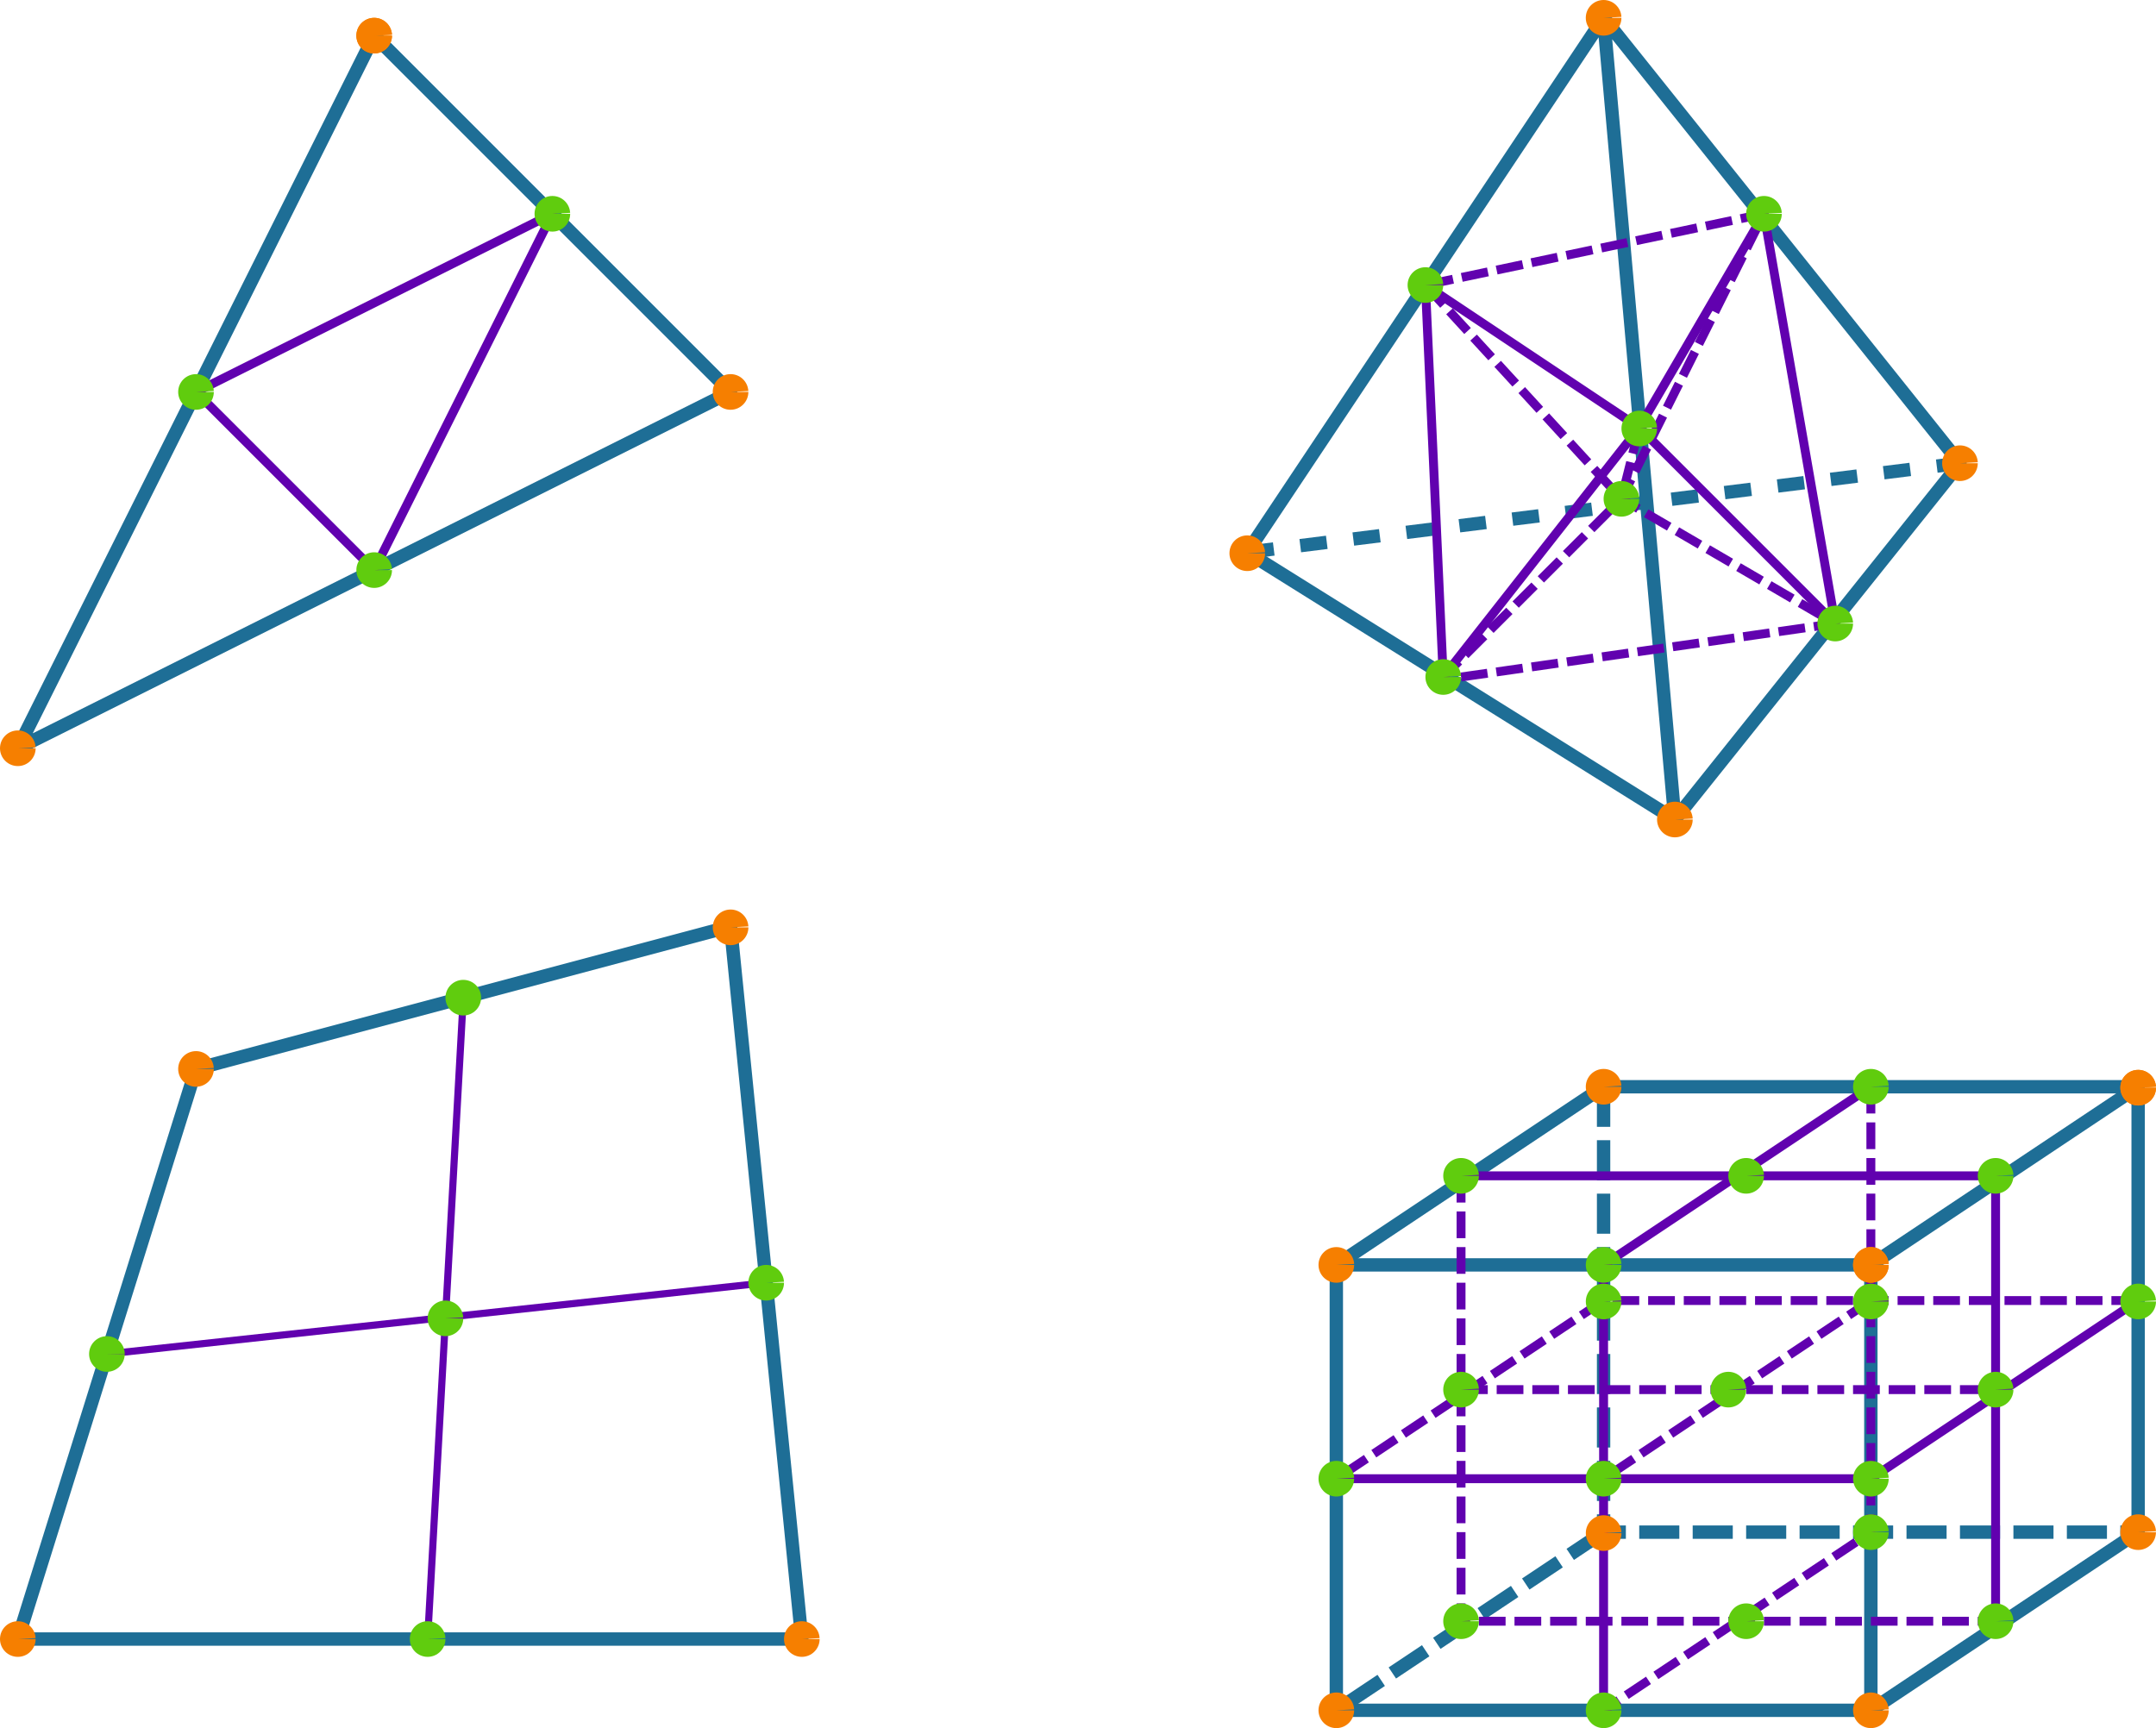 <?xml version="1.0" encoding="UTF-8" standalone="no"?>
<!DOCTYPE svg PUBLIC "-//W3C//DTD SVG 1.1//EN" "http://www.w3.org/Graphics/SVG/1.1/DTD/svg11.dtd">
<svg xmlns="http://www.w3.org/2000/svg" xmlns:xlink="http://www.w3.org/1999/xlink" version="1.1" width="242pt" height="194pt" viewBox="0 0 242 194">
<g enable-background="new">
<clipPath id="cp0">
<path transform="matrix(.12,0,0,-.12,0,194)" d="M 0 0 L 2016.67 0 L 2016.67 1616.67 L 0 1616.67 Z "/>
</clipPath>
<g clip-path="url(#cp0)">
<path transform="matrix(.12,0,0,-.12,0,194)" stroke-width="12.5" stroke-linecap="butt" stroke-linejoin="round" fill="none" stroke="#1e6e96" d="M 350 1583.33 L 16.668 916.668 L 683.332 1250 L 350 1583.33 "/>
<path transform="matrix(.12,0,0,-.12,0,194)" stroke-width="8.333" stroke-linecap="butt" stroke-linejoin="round" fill="none" stroke="#6101af" d="M 183.332 1250 L 350 1083.33 L 516.668 1416.67 L 183.332 1250 "/>
<path transform="matrix(.12,0,0,-.12,0,194)" stroke-width="12.5" stroke-linecap="butt" stroke-linejoin="round" fill="none" stroke="#1e6e96" d="M 16.668 83.332 L 750 83.332 L 683.332 750 L 183.332 616.668 Z M 16.668 83.332 "/>
<path transform="matrix(.12,0,0,-.12,0,194)" stroke-width="6.667" stroke-linecap="butt" stroke-miterlimit="4" stroke-linejoin="miter" fill="none" stroke="#6101af" d="M 100 350 L 716.668 416.668 "/>
<path transform="matrix(.12,0,0,-.12,0,194)" stroke-width="6.667" stroke-linecap="butt" stroke-miterlimit="4" stroke-linejoin="miter" fill="none" stroke="#6101af" d="M 433.332 683.332 L 400 83.332 "/>
<path transform="matrix(.12,0,0,-.12,0,194)" stroke-width="12.5" stroke-linecap="butt" stroke-linejoin="round" fill="none" stroke="#1e6e96" d="M 1499.96 1600 L 1166.63 1100 L 1566.63 850 L 1499.96 1600 L 1833.3 1183.33 L 1566.63 850 "/>
<path transform="matrix(.12,0,0,-.12,0,194)" stroke-width="12.5" stroke-linecap="butt" stroke-dasharray="25,25" stroke-miterlimit="4" stroke-linejoin="miter" fill="none" stroke="#1e6e96" d="M 1166.63 1100 L 1833.3 1183.33 "/>
<path transform="matrix(.12,0,0,-.12,0,194)" stroke-width="8.333" stroke-linecap="butt" stroke-dasharray="25,8.333" stroke-linejoin="round" fill="none" stroke="#6101af" d="M 1366.63 983.332 L 1716.63 1033.33 L 1516.63 1150 L 1349.96 983.332 "/>
<path transform="matrix(.12,0,0,-.12,0,194)" stroke-width="8.333" stroke-linecap="butt" stroke-dasharray="25,8.333" stroke-linejoin="round" fill="none" stroke="#6101af" d="M 1333.3 1350 L 1516.63 1150 L 1649.96 1416.67 L 1333.3 1350 "/>
<path transform="matrix(.12,0,0,-.12,0,194)" stroke-width="8.333" stroke-linecap="butt" stroke-linejoin="round" fill="none" stroke="#6101af" d="M 1533.3 1216.67 L 1716.63 1033.33 L 1649.96 1416.67 L 1533.3 1216.67 "/>
<path transform="matrix(.12,0,0,-.12,0,194)" stroke-width="8.333" stroke-linecap="butt" stroke-linejoin="round" fill="none" stroke="#6101af" d="M 1349.96 983.332 L 1533.3 1216.67 L 1333.3 1350 L 1349.96 983.332 "/>
<path transform="matrix(.12,0,0,-.12,0,194)" stroke-width="8.333" stroke-linecap="butt" stroke-dasharray="25,8.333" stroke-miterlimit="4" stroke-linejoin="miter" fill="none" stroke="#6101af" d="M 1533.3 1216.67 L 1516.63 1150 "/>
<path transform="matrix(.12,0,0,-.12,0,194)" stroke-width="12.5" stroke-linecap="butt" stroke-linejoin="round" fill="none" stroke="#1e6e96" d="M 1249.96 16.668 L 1749.96 16.668 L 1749.96 433.332 L 1249.96 433.332 Z "/>
<path transform="matrix(.12,0,0,-.12,0,194)" stroke-width="12.5" stroke-linecap="butt" stroke-miterlimit="4" stroke-linejoin="miter" fill="none" stroke="#1e6e96" d="M 1249.96 433.332 L 1499.96 600 L 1999.96 600 L 1999.96 183.332 L 1749.96 16.668 "/>
<path transform="matrix(.12,0,0,-.12,0,194)" stroke-width="12.5" stroke-linecap="butt" stroke-miterlimit="4" stroke-linejoin="miter" fill="none" stroke="#1e6e96" d="M 1749.96 433.332 L 1999.96 600 "/>
<path transform="matrix(.12,0,0,-.12,0,194)" stroke-width="12.5" stroke-linecap="butt" stroke-dasharray="37.5,12.5" stroke-miterlimit="4" stroke-linejoin="miter" fill="none" stroke="#1e6e96" d="M 1499.96 600 L 1499.96 183.332 L 1999.96 183.332 "/>
<path transform="matrix(.12,0,0,-.12,0,194)" stroke-width="12.5" stroke-linecap="butt" stroke-dasharray="37.5,12.5" stroke-miterlimit="4" stroke-linejoin="miter" fill="none" stroke="#1e6e96" d="M 1499.96 183.332 L 1249.96 16.668 "/>
<path transform="matrix(.12,0,0,-.12,0,194)" stroke-width="8.333" stroke-linecap="butt" stroke-miterlimit="4" stroke-linejoin="miter" fill="none" stroke="#6101af" d="M 1249.96 233.332 L 1749.96 233.332 L 1999.96 400 "/>
<path transform="matrix(.12,0,0,-.12,0,194)" stroke-width="8.333" stroke-linecap="butt" stroke-dasharray="25,8.333" stroke-miterlimit="4" stroke-linejoin="miter" fill="none" stroke="#6101af" d="M 1999.96 400 L 1499.96 400 L 1249.96 233.332 "/>
<path transform="matrix(.12,0,0,-.12,0,194)" stroke-width="8.333" stroke-linecap="butt" stroke-dasharray="25,8.333" stroke-miterlimit="4" stroke-linejoin="miter" fill="none" stroke="#6101af" d="M 1749.96 600 L 1749.96 183.332 L 1499.96 16.668 "/>
<path transform="matrix(.12,0,0,-.12,0,194)" stroke-width="8.333" stroke-linecap="butt" stroke-dasharray="25,8.333" stroke-miterlimit="4" stroke-linejoin="miter" fill="none" stroke="#6101af" d="M 1366.63 516.668 L 1366.63 100 L 1866.63 100 "/>
<path transform="matrix(.12,0,0,-.12,0,194)" stroke-width="8.333" stroke-linecap="butt" stroke-miterlimit="4" stroke-linejoin="miter" fill="none" stroke="#6101af" d="M 1866.63 100 L 1866.63 516.668 L 1366.63 516.668 "/>
<path transform="matrix(.12,0,0,-.12,0,194)" stroke-width="8.333" stroke-linecap="butt" stroke-miterlimit="4" stroke-linejoin="miter" fill="none" stroke="#6101af" d="M 1749.96 600 L 1499.96 433.332 L 1499.96 16.668 "/>
<path transform="matrix(.12,0,0,-.12,0,194)" stroke-width="8.333" stroke-linecap="butt" stroke-dasharray="25,8.333" stroke-miterlimit="4" stroke-linejoin="miter" fill="none" stroke="#6101af" d="M 1366.63 316.668 L 1866.63 316.668 "/>
<path transform="matrix(.12,0,0,-.12,0,194)" stroke-width="8.333" stroke-linecap="butt" stroke-dasharray="25,8.333" stroke-miterlimit="4" stroke-linejoin="miter" fill="none" stroke="#6101af" d="M 1749.96 400 L 1499.96 233.332 "/>
<path transform="matrix(.12,0,0,-.12,0,194)" d="M 366.668 1583.33 C 366.668 1574.12 359.207 1566.67 350 1566.67 C 340.793 1566.67 333.332 1574.12 333.332 1583.33 C 333.332 1592.54 340.793 1600 350 1600 C 358.852 1600 366.176 1593.07 366.633 1584.21 L 350 1583.33 Z " fill="#f67f00"/>
<path transform="matrix(.12,0,0,-.12,0,194)" d="M 366.668 1583.33 C 366.668 1574.12 359.207 1566.67 350 1566.67 C 340.793 1566.67 333.332 1574.12 333.332 1583.33 C 333.332 1592.54 340.793 1600 350 1600 C 358.852 1600 366.176 1593.07 366.633 1584.21 L 350 1583.33 Z " fill="#f67f00"/>
<path transform="matrix(.12,0,0,-.12,0,194)" d="M 700 1250 C 700 1240.79 692.543 1233.33 683.332 1233.33 C 674.125 1233.33 666.668 1240.79 666.668 1250 C 666.668 1259.21 674.125 1266.67 683.332 1266.67 C 692.184 1266.67 699.508 1259.73 699.965 1250.88 L 683.332 1250 Z " fill="#f67f00"/>
<path transform="matrix(.12,0,0,-.12,0,194)" d="M 33.332 916.668 C 33.332 907.457 25.875 900 16.668 900 C 7.457 900 0 907.457 0 916.668 C 0 925.875 7.457 933.332 16.668 933.332 C 25.516 933.332 32.84 926.398 33.301 917.543 L 16.668 916.668 Z " fill="#f67f00"/>
<path transform="matrix(.12,0,0,-.12,0,194)" d="M 200 1250 C 200 1240.79 192.543 1233.33 183.332 1233.33 C 174.125 1233.33 166.668 1240.79 166.668 1250 C 166.668 1259.21 174.125 1266.67 183.332 1266.67 C 192.184 1266.67 199.508 1259.73 199.965 1250.88 L 183.332 1250 Z " fill="#60cc0e"/>
<path transform="matrix(.12,0,0,-.12,0,194)" d="M 366.668 1083.33 C 366.668 1074.12 359.207 1066.67 350 1066.67 C 340.793 1066.67 333.332 1074.12 333.332 1083.33 C 333.332 1092.54 340.793 1100 350 1100 C 358.852 1100 366.176 1093.07 366.633 1084.21 L 350 1083.33 Z " fill="#60cc0e"/>
<path transform="matrix(.12,0,0,-.12,0,194)" d="M 533.332 1416.67 C 533.332 1407.46 525.875 1400 516.668 1400 C 507.457 1400 500 1407.46 500 1416.67 C 500 1425.88 507.457 1433.33 516.668 1433.33 C 525.516 1433.33 532.84 1426.4 533.301 1417.54 L 516.668 1416.67 Z " fill="#60cc0e"/>
<path transform="matrix(.12,0,0,-.12,0,194)" d="M 200 616.668 C 200 607.457 192.543 600 183.332 600 C 174.125 600 166.668 607.457 166.668 616.668 C 166.668 625.875 174.125 633.332 183.332 633.332 C 192.184 633.332 199.508 626.398 199.965 617.543 L 183.332 616.668 Z " fill="#f67f00"/>
<path transform="matrix(.12,0,0,-.12,0,194)" d="M 700.035 749.125 C 700.035 739.91 692.543 732.457 683.367 732.457 C 674.148 732.457 666.699 739.91 666.699 749.125 C 666.699 758.332 674.148 765.793 683.367 765.793 C 692.215 765.793 699.543 758.852 700 750 L 683.367 749.125 Z " fill="#f67f00"/>
<path transform="matrix(.12,0,0,-.12,0,194)" d="M 766.668 83.332 C 766.668 74.125 759.207 66.668 750 66.668 C 740.793 66.668 733.332 74.125 733.332 83.332 C 733.332 92.543 740.793 100 750 100 C 758.852 100 766.176 93.066 766.633 84.207 L 750 83.332 Z " fill="#f67f00"/>
<path transform="matrix(.12,0,0,-.12,0,194)" d="M 33.332 83.332 C 33.332 74.125 25.875 66.668 16.668 66.668 C 7.457 66.668 0 74.125 0 83.332 C 0 92.543 7.457 100 16.668 100 C 25.516 100 32.84 93.066 33.301 84.207 L 16.668 83.332 Z " fill="#f67f00"/>
<path transform="matrix(.12,0,0,-.12,0,194)" d="M 450 683.332 C 450 674.125 442.543 666.668 433.332 666.668 C 424.125 666.668 416.668 674.125 416.668 683.332 C 416.668 692.543 424.125 700 433.332 700 C 442.383 700 449.809 692.773 450 683.727 " fill="#60cc0e"/>
<path transform="matrix(.12,0,0,-.12,0,194)" d="M 733.332 416.668 C 733.332 407.457 725.875 400 716.668 400 C 707.457 400 700 407.457 700 416.668 C 700 425.875 707.457 433.332 716.668 433.332 C 725.516 433.332 732.84 426.398 733.301 417.543 L 716.668 416.668 Z " fill="#60cc0e"/>
<path transform="matrix(.12,0,0,-.12,0,194)" d="M 433.332 383.332 C 433.332 374.125 425.875 366.668 416.668 366.668 C 407.457 366.668 400 374.125 400 383.332 C 400 392.543 407.457 400 416.668 400 C 425.516 400 432.84 393.066 433.301 384.207 L 416.668 383.332 Z " fill="#60cc0e"/>
<path transform="matrix(.12,0,0,-.12,0,194)" d="M 116.668 350 C 116.668 340.793 109.207 333.332 100 333.332 C 90.793 333.332 83.332 340.793 83.332 350 C 83.332 359.207 90.793 366.668 100 366.668 C 109.117 366.668 116.535 359.34 116.668 350.258 L 100 350 Z " fill="#60cc0e"/>
<path transform="matrix(.12,0,0,-.12,0,194)" d="M 416.668 83.332 C 416.668 74.125 409.207 66.668 400 66.668 C 390.793 66.668 383.332 74.125 383.332 83.332 C 383.332 92.543 390.793 100 400 100 C 408.852 100 416.176 93.066 416.633 84.207 L 400 83.332 Z " fill="#60cc0e"/>
<path transform="matrix(.12,0,0,-.12,0,194)" d="M 1183.33 1099.12 C 1183.33 1089.91 1175.88 1082.46 1166.67 1082.46 C 1157.46 1082.46 1150 1089.91 1150 1099.12 C 1150 1108.33 1157.46 1115.79 1166.67 1115.79 C 1175.52 1115.79 1182.84 1108.85 1183.3 1100 L 1166.67 1099.12 Z " fill="#f67f00"/>
<path transform="matrix(.12,0,0,-.12,0,194)" d="M 1516.63 1600 C 1516.63 1590.79 1509.18 1583.33 1499.96 1583.33 C 1490.79 1583.33 1483.3 1590.79 1483.3 1600 C 1483.3 1609.21 1490.79 1616.67 1499.96 1616.67 C 1508.85 1616.67 1516.15 1609.73 1516.63 1600.88 L 1499.96 1600 Z " fill="#f67f00"/>
<path transform="matrix(.12,0,0,-.12,0,194)" d="M 1849.96 1183.33 C 1849.96 1174.12 1842.52 1166.67 1833.3 1166.67 C 1824.12 1166.67 1816.63 1174.12 1816.63 1183.33 C 1816.63 1192.54 1824.12 1200 1833.3 1200 C 1842.18 1200 1849.48 1193.07 1849.96 1184.21 L 1833.3 1183.33 Z " fill="#f67f00"/>
<path transform="matrix(.12,0,0,-.12,0,194)" d="M 1583.3 850 C 1583.3 840.793 1575.85 833.332 1566.63 833.332 C 1557.46 833.332 1549.96 840.793 1549.96 850 C 1549.96 859.207 1557.46 866.668 1566.63 866.668 C 1575.52 866.668 1582.82 859.734 1583.3 850.875 L 1566.63 850 Z " fill="#f67f00"/>
<path transform="matrix(.12,0,0,-.12,0,194)" d="M 1349.96 1350 C 1349.96 1340.79 1342.52 1333.33 1333.3 1333.33 C 1324.12 1333.33 1316.63 1340.79 1316.63 1350 C 1316.63 1359.21 1324.12 1366.67 1333.3 1366.67 C 1342.18 1366.67 1349.48 1359.73 1349.96 1350.88 L 1333.3 1350 Z " fill="#60cc0e"/>
<path transform="matrix(.12,0,0,-.12,0,194)" d="M 1666.63 1416.67 C 1666.63 1407.46 1659.18 1400 1649.96 1400 C 1640.79 1400 1633.3 1407.46 1633.3 1416.67 C 1633.3 1425.88 1640.79 1433.33 1649.96 1433.33 C 1658.85 1433.33 1666.15 1426.4 1666.63 1417.54 L 1649.96 1416.67 Z " fill="#60cc0e"/>
<path transform="matrix(.12,0,0,-.12,0,194)" d="M 1733.3 1033.33 C 1733.3 1024.12 1725.85 1016.67 1716.63 1016.67 C 1707.46 1016.67 1699.96 1024.12 1699.96 1033.33 C 1699.96 1042.54 1707.46 1050 1716.63 1050 C 1725.52 1050 1732.82 1043.07 1733.3 1034.21 L 1716.63 1033.33 Z " fill="#60cc0e"/>
<path transform="matrix(.12,0,0,-.12,0,194)" d="M 1366.63 983.332 C 1366.63 974.125 1359.18 966.668 1349.96 966.668 C 1340.79 966.668 1333.3 974.125 1333.3 983.332 C 1333.3 992.543 1340.79 1000 1349.96 1000 C 1358.85 1000 1366.15 993.066 1366.63 984.207 L 1349.96 983.332 Z " fill="#60cc0e"/>
<path transform="matrix(.12,0,0,-.12,0,194)" d="M 1533.3 1150 C 1533.3 1140.79 1525.85 1133.33 1516.63 1133.33 C 1507.46 1133.33 1499.96 1140.79 1499.96 1150 C 1499.96 1159.21 1507.46 1166.67 1516.63 1166.67 C 1525.52 1166.67 1532.82 1159.73 1533.3 1150.88 L 1516.63 1150 Z " fill="#60cc0e"/>
<path transform="matrix(.12,0,0,-.12,0,194)" d="M 1550 1215.79 C 1550 1206.57 1542.54 1199.12 1533.33 1199.12 C 1524.12 1199.12 1516.67 1206.57 1516.67 1215.79 C 1516.67 1225 1524.12 1232.46 1533.33 1232.46 C 1542.18 1232.46 1549.51 1225.52 1549.96 1216.67 L 1533.33 1215.79 Z " fill="#60cc0e"/>
<path transform="matrix(.12,0,0,-.12,0,194)" d="M 1516.63 600 C 1516.63 590.793 1509.18 583.332 1499.96 583.332 C 1490.79 583.332 1483.3 590.793 1483.3 600 C 1483.3 609.207 1490.79 616.668 1499.96 616.668 C 1508.85 616.668 1516.15 609.734 1516.63 600.875 L 1499.96 600 Z " fill="#f67f00"/>
<path transform="matrix(.12,0,0,-.12,0,194)" d="M 2016.67 599.125 C 2016.67 589.91 2009.21 582.457 2000 582.457 C 1990.79 582.457 1983.33 589.91 1983.33 599.125 C 1983.33 608.332 1990.79 615.793 2000 615.793 C 2008.85 615.793 2016.18 608.852 2016.63 600 L 2000 599.125 Z " fill="#f67f00"/>
<path transform="matrix(.12,0,0,-.12,0,194)" d="M 2016.67 599.125 C 2016.67 589.91 2009.21 582.457 2000 582.457 C 1990.79 582.457 1983.33 589.91 1983.33 599.125 C 1983.33 608.332 1990.79 615.793 2000 615.793 C 2008.85 615.793 2016.18 608.852 2016.63 600 L 2000 599.125 Z " fill="#f67f00"/>
<path transform="matrix(.12,0,0,-.12,0,194)" d="M 2016.63 183.332 C 2016.63 174.125 2009.18 166.668 1999.96 166.668 C 1990.79 166.668 1983.3 174.125 1983.3 183.332 C 1983.3 192.543 1990.79 200 1999.96 200 C 2008.85 200 2016.15 193.066 2016.63 184.207 L 1999.96 183.332 Z " fill="#f67f00"/>
<path transform="matrix(.12,0,0,-.12,0,194)" d="M 1266.63 16.668 C 1266.63 7.457 1259.18 0 1249.96 0 C 1240.79 0 1233.3 7.457 1233.3 16.668 C 1233.3 25.875 1240.79 33.332 1249.96 33.332 C 1258.85 33.332 1266.15 26.398 1266.63 17.543 L 1249.96 16.668 Z " fill="#f67f00"/>
<path transform="matrix(.12,0,0,-.12,0,194)" d="M 1516.67 182.457 C 1516.67 173.242 1509.21 165.793 1500 165.793 C 1490.79 165.793 1483.33 173.242 1483.33 182.457 C 1483.33 191.668 1490.79 199.125 1500 199.125 C 1508.85 199.125 1516.18 192.184 1516.63 183.332 L 1500 182.457 Z " fill="#f67f00"/>
<path transform="matrix(.12,0,0,-.12,0,194)" d="M 1766.63 16.668 C 1766.63 7.457 1759.18 0 1749.96 0 C 1740.79 0 1733.3 7.457 1733.3 16.668 C 1733.3 25.875 1740.79 33.332 1749.96 33.332 C 1758.85 33.332 1766.15 26.398 1766.63 17.543 L 1749.96 16.668 Z " fill="#f67f00"/>
<path transform="matrix(.12,0,0,-.12,0,194)" d="M 1766.63 433.332 C 1766.63 424.125 1759.18 416.668 1749.96 416.668 C 1740.79 416.668 1733.3 424.125 1733.3 433.332 C 1733.3 442.543 1740.79 450 1749.96 450 C 1758.85 450 1766.15 443.066 1766.63 434.207 L 1749.96 433.332 Z " fill="#f67f00"/>
<path transform="matrix(.12,0,0,-.12,0,194)" d="M 1766.63 433.332 C 1766.63 424.125 1759.18 416.668 1749.96 416.668 C 1740.79 416.668 1733.3 424.125 1733.3 433.332 C 1733.3 442.543 1740.79 450 1749.96 450 C 1758.85 450 1766.15 443.066 1766.63 434.207 L 1749.96 433.332 Z " fill="#f67f00"/>
<path transform="matrix(.12,0,0,-.12,0,194)" d="M 1266.63 433.332 C 1266.63 424.125 1259.18 416.668 1249.96 416.668 C 1240.79 416.668 1233.3 424.125 1233.3 433.332 C 1233.3 442.543 1240.79 450 1249.96 450 C 1258.85 450 1266.15 443.066 1266.63 434.207 L 1249.96 433.332 Z " fill="#f67f00"/>
<path transform="matrix(.12,0,0,-.12,0,194)" d="M 1383.3 516.668 C 1383.3 507.457 1375.85 500 1366.63 500 C 1357.46 500 1349.96 507.457 1349.96 516.668 C 1349.96 525.875 1357.46 533.332 1366.63 533.332 C 1375.52 533.332 1382.82 526.398 1383.3 517.543 L 1366.63 516.668 Z " fill="#60cc0e"/>
<path transform="matrix(.12,0,0,-.12,0,194)" d="M 1766.63 600 C 1766.63 590.793 1759.18 583.332 1749.96 583.332 C 1740.79 583.332 1733.3 590.793 1733.3 600 C 1733.3 609.207 1740.79 616.668 1749.96 616.668 C 1758.85 616.668 1766.15 609.734 1766.63 600.875 L 1749.96 600 Z " fill="#60cc0e"/>
<path transform="matrix(.12,0,0,-.12,0,194)" d="M 1883.3 516.668 C 1883.3 507.457 1875.85 500 1866.63 500 C 1857.46 500 1849.96 507.457 1849.96 516.668 C 1849.96 525.875 1857.46 533.332 1866.63 533.332 C 1875.52 533.332 1882.82 526.398 1883.3 517.543 L 1866.63 516.668 Z " fill="#60cc0e"/>
<path transform="matrix(.12,0,0,-.12,0,194)" d="M 1516.63 433.332 C 1516.63 424.125 1509.18 416.668 1499.96 416.668 C 1490.79 416.668 1483.3 424.125 1483.3 433.332 C 1483.3 442.543 1490.79 450 1499.96 450 C 1508.85 450 1516.15 443.066 1516.63 434.207 L 1499.96 433.332 Z " fill="#60cc0e"/>
<path transform="matrix(.12,0,0,-.12,0,194)" d="M 1649.96 516.668 C 1649.96 507.457 1642.52 500 1633.3 500 C 1624.12 500 1616.63 507.457 1616.63 516.668 C 1616.63 525.875 1624.12 533.332 1633.3 533.332 C 1642.18 533.332 1649.48 526.398 1649.96 517.543 L 1633.3 516.668 Z " fill="#60cc0e"/>
<path transform="matrix(.12,0,0,-.12,0,194)" d="M 1883.3 316.668 C 1883.3 307.457 1875.85 300 1866.63 300 C 1857.46 300 1849.96 307.457 1849.96 316.668 C 1849.96 325.875 1857.46 333.332 1866.63 333.332 C 1875.52 333.332 1882.82 326.398 1883.3 317.543 L 1866.63 316.668 Z " fill="#60cc0e"/>
<path transform="matrix(.12,0,0,-.12,0,194)" d="M 2016.67 399.125 C 2016.67 389.91 2009.21 382.457 2000 382.457 C 1990.79 382.457 1983.33 389.91 1983.33 399.125 C 1983.33 408.332 1990.79 415.793 2000 415.793 C 2008.85 415.793 2016.18 408.852 2016.63 400 L 2000 399.125 Z " fill="#60cc0e"/>
<path transform="matrix(.12,0,0,-.12,0,194)" d="M 1883.3 100 C 1883.3 90.793 1875.85 83.332 1866.63 83.332 C 1857.46 83.332 1849.96 90.793 1849.96 100 C 1849.96 109.207 1857.46 116.668 1866.63 116.668 C 1875.52 116.668 1882.82 109.734 1883.3 100.875 L 1866.63 100 Z " fill="#60cc0e"/>
<path transform="matrix(.12,0,0,-.12,0,194)" d="M 1766.63 233.332 C 1766.63 224.125 1759.18 216.668 1749.96 216.668 C 1740.79 216.668 1733.3 224.125 1733.3 233.332 C 1733.3 242.543 1740.79 250 1749.96 250 C 1758.85 250 1766.15 243.066 1766.63 234.207 L 1749.96 233.332 Z " fill="#60cc0e"/>
<path transform="matrix(.12,0,0,-.12,0,194)" d="M 1516.63 16.668 C 1516.63 7.457 1509.18 0 1499.96 0 C 1490.79 0 1483.3 7.457 1483.3 16.668 C 1483.3 25.875 1490.79 33.332 1499.96 33.332 C 1508.85 33.332 1516.15 26.398 1516.63 17.543 L 1499.96 16.668 Z " fill="#60cc0e"/>
<path transform="matrix(.12,0,0,-.12,0,194)" d="M 1633.3 316.668 C 1633.3 307.457 1625.85 300 1616.63 300 C 1607.46 300 1599.96 307.457 1599.96 316.668 C 1599.96 325.875 1607.46 333.332 1616.63 333.332 C 1625.52 333.332 1632.82 326.398 1633.3 317.543 L 1616.63 316.668 Z " fill="#60cc0e"/>
<path transform="matrix(.12,0,0,-.12,0,194)" d="M 1266.63 233.332 C 1266.63 224.125 1259.18 216.668 1249.96 216.668 C 1240.79 216.668 1233.3 224.125 1233.3 233.332 C 1233.3 242.543 1240.79 250 1249.96 250 C 1258.85 250 1266.15 243.066 1266.63 234.207 L 1249.96 233.332 Z " fill="#60cc0e"/>
<path transform="matrix(.12,0,0,-.12,0,194)" d="M 1383.3 100 C 1383.3 90.793 1375.85 83.332 1366.63 83.332 C 1357.46 83.332 1349.96 90.793 1349.96 100 C 1349.96 109.207 1357.46 116.668 1366.63 116.668 C 1375.52 116.668 1382.82 109.734 1383.3 100.875 L 1366.63 100 Z " fill="#60cc0e"/>
<path transform="matrix(.12,0,0,-.12,0,194)" d="M 1383.3 316.668 C 1383.3 307.457 1375.85 300 1366.63 300 C 1357.46 300 1349.96 307.457 1349.96 316.668 C 1349.96 325.875 1357.46 333.332 1366.63 333.332 C 1375.52 333.332 1382.82 326.398 1383.3 317.543 L 1366.63 316.668 Z " fill="#60cc0e"/>
<path transform="matrix(.12,0,0,-.12,0,194)" d="M 1516.67 399.125 C 1516.67 389.91 1509.21 382.457 1500 382.457 C 1490.79 382.457 1483.33 389.91 1483.33 399.125 C 1483.33 408.332 1490.79 415.793 1500 415.793 C 1508.85 415.793 1516.18 408.852 1516.63 400 L 1500 399.125 Z " fill="#60cc0e"/>
<path transform="matrix(.12,0,0,-.12,0,194)" d="M 1516.63 233.332 C 1516.63 224.125 1509.18 216.668 1499.96 216.668 C 1490.79 216.668 1483.3 224.125 1483.3 233.332 C 1483.3 242.543 1490.79 250 1499.96 250 C 1508.85 250 1516.15 243.066 1516.63 234.207 L 1499.96 233.332 Z " fill="#60cc0e"/>
<path transform="matrix(.12,0,0,-.12,0,194)" d="M 1766.67 399.125 C 1766.67 389.91 1759.21 382.457 1750 382.457 C 1740.79 382.457 1733.33 389.91 1733.33 399.125 C 1733.33 408.332 1740.79 415.793 1750 415.793 C 1758.85 415.793 1766.18 408.852 1766.63 400 L 1750 399.125 Z " fill="#60cc0e"/>
<path transform="matrix(.12,0,0,-.12,0,194)" d="M 1766.63 183.332 C 1766.63 174.125 1759.18 166.668 1749.96 166.668 C 1740.79 166.668 1733.3 174.125 1733.3 183.332 C 1733.3 192.543 1740.79 200 1749.96 200 C 1758.85 200 1766.15 193.066 1766.63 184.207 L 1749.96 183.332 Z " fill="#60cc0e"/>
<path transform="matrix(.12,0,0,-.12,0,194)" d="M 1649.96 100 C 1649.96 90.793 1642.52 83.332 1633.3 83.332 C 1624.12 83.332 1616.63 90.793 1616.63 100 C 1616.63 109.207 1624.12 116.668 1633.3 116.668 C 1642.18 116.668 1649.48 109.734 1649.96 100.875 L 1633.3 100 Z " fill="#60cc0e"/>
</g>
</g>
</svg>

